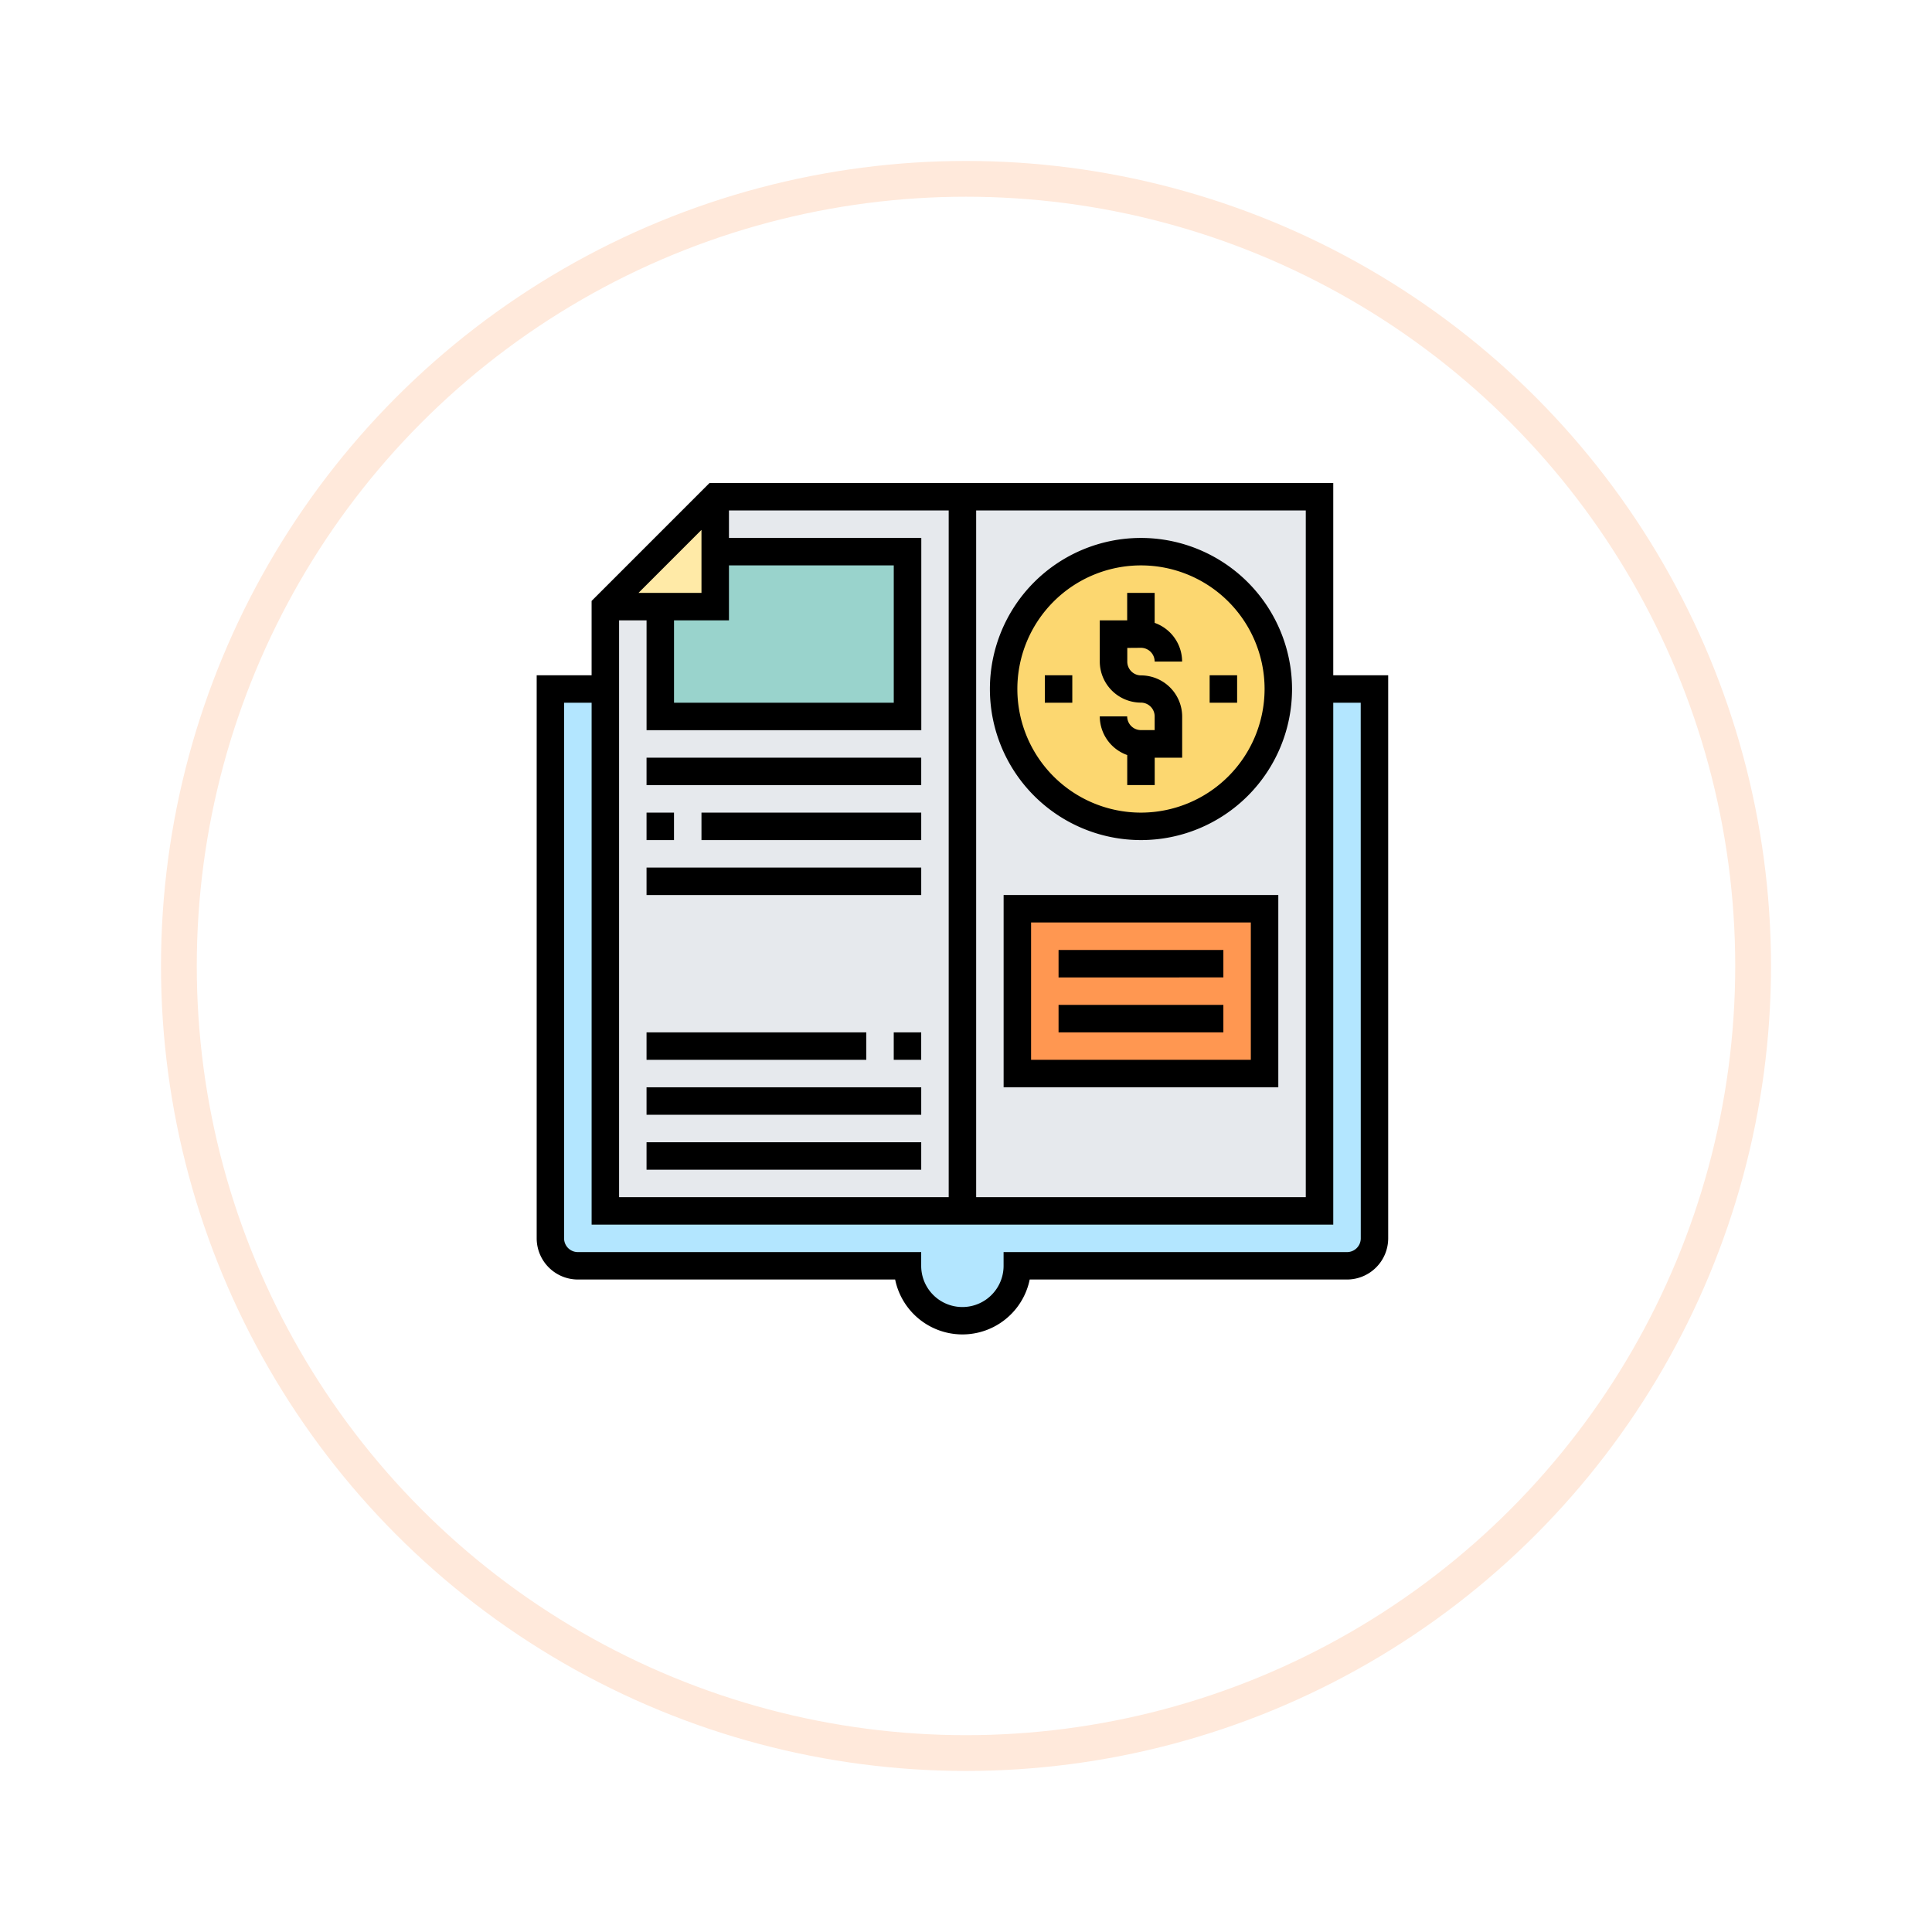 <svg xmlns="http://www.w3.org/2000/svg" xmlns:xlink="http://www.w3.org/1999/xlink" width="108" height="108" viewBox="0 0 108 108">
  <defs>
    <filter id="Elipse_5698" x="0" y="0" width="108" height="108" filterUnits="userSpaceOnUse">
      <feOffset dy="3" input="SourceAlpha"/>
      <feGaussianBlur stdDeviation="3" result="blur"/>
      <feFlood flood-opacity="0.161"/>
      <feComposite operator="in" in2="blur"/>
      <feComposite in="SourceGraphic"/>
    </filter>
  </defs>
  <g id="Grupo_1101055" data-name="Grupo 1101055" transform="translate(-591 -4180)">
    <g id="Grupo_1101015" data-name="Grupo 1101015">
      <g id="Grupo_1008773" data-name="Grupo 1008773" transform="translate(-420 2256.107)">
        <g transform="matrix(1, 0, 0, 1, 1011, 1923.89)" filter="url(#Elipse_5698)">
          <g id="Elipse_5698-2" data-name="Elipse 5698" transform="translate(9 6)" fill="#fff" stroke="#ffe9db" stroke-width="2">
            <circle cx="45" cy="45" r="45" stroke="none"/>
            <circle cx="45" cy="45" r="44" fill="none"/>
          </g>
        </g>
      </g>
      <g id="Grupo_1101010" data-name="Grupo 1101010" transform="translate(621 4207)">
        <path id="Trazado_875583" data-name="Trazado 875583" d="M54.065,120v30.71a1.54,1.54,0,0,1-1.535,1.535H34.1a3.071,3.071,0,1,1-6.142,0H9.536A1.54,1.54,0,0,1,8,150.71V120h3.071v29.174H50.994V120Zm0,0" transform="translate(-7.232 -108.484)" fill="#b3e6ff"/>
        <path id="Trazado_875584" data-name="Trazado 875584" d="M40,14.142V47.923H79.923V8H46.142v6.142Zm0,0" transform="translate(-36.161 -7.232)" fill="#e6e9ed"/>
        <path id="Trazado_875585" data-name="Trazado 875585" d="M280,248h13.819v9.213H280Zm0,0" transform="translate(-253.129 -224.2)" fill="#ff9751"/>
        <path id="Trazado_875586" data-name="Trazado 875586" d="M46.142,11.071v3.071H40L46.142,8Zm0,0" transform="translate(-36.161 -7.232)" fill="#ffeaa7"/>
        <path id="Trazado_875587" data-name="Trazado 875587" d="M85.819,40v9.213H72V43.071h3.071V40Zm0,0" transform="translate(-65.09 -36.161)" fill="#99d3cc"/>
        <path id="Trazado_875588" data-name="Trazado 875588" d="M287.355,47.677A7.677,7.677,0,1,1,279.677,40,7.677,7.677,0,0,1,287.355,47.677Zm0,0" transform="translate(-245.897 -36.161)" fill="#fcd770"/>
        <path id="Trazado_875589" data-name="Trazado 875589" d="M44.529,10.748V0H9.662L3.07,6.592v4.157H0V42.226a2.306,2.306,0,0,0,2.3,2.3H20.038a3.839,3.839,0,0,0,7.522,0H45.3a2.306,2.306,0,0,0,2.3-2.3V10.748ZM4.606,7.677H6.142v6.142H21.5V3.071H10.748V1.535H23.032V39.923H4.606Zm3.071,0h3.071V4.606h9.213v7.677H7.677ZM9.212,6.142H5.692L9.212,2.621ZM24.567,1.535H42.993V39.923H24.567Zm21.5,40.69a.769.769,0,0,1-.768.768H26.1v.768a2.3,2.3,0,1,1-4.606,0v-.768H2.3a.769.769,0,0,1-.768-.768V12.284H3.071V41.458H44.529V12.284h1.535Zm0,0" transform="translate(0.001)"/>
        <path id="Trazado_875590" data-name="Trazado 875590" d="M330.3,67.071a.769.769,0,0,1,.768.768h1.535a2.3,2.3,0,0,0-1.535-2.162V64h-1.536v1.535H328v2.3a2.306,2.306,0,0,0,2.3,2.3.769.769,0,0,1,.768.768v.768H330.3a.769.769,0,0,1-.768-.768H328a2.3,2.3,0,0,0,1.535,2.162v1.677h1.536V73.213h1.535v-2.3a2.306,2.306,0,0,0-2.3-2.3.769.769,0,0,1-.768-.768v-.768Zm0,0" transform="translate(-296.522 -57.858)"/>
        <path id="Trazado_875591" data-name="Trazado 875591" d="M392,112h1.536v1.535H392Zm0,0" transform="translate(-354.38 -101.252)"/>
        <path id="Trazado_875592" data-name="Trazado 875592" d="M296,112h1.535v1.535H296Zm0,0" transform="translate(-267.593 -101.252)"/>
        <path id="Trazado_875593" data-name="Trazado 875593" d="M272.445,32a8.445,8.445,0,1,0,8.445,8.445A8.455,8.455,0,0,0,272.445,32Zm0,15.355a6.91,6.91,0,1,1,6.91-6.91A6.918,6.918,0,0,1,272.445,47.355Zm0,0" transform="translate(-238.664 -28.929)"/>
        <path id="Trazado_875594" data-name="Trazado 875594" d="M272,250.748h15.355V240H272Zm1.535-9.213h12.284v7.677H273.535Zm0,0" transform="translate(-245.897 -216.968)"/>
        <path id="Trazado_875595" data-name="Trazado 875595" d="M304,272h9.213v1.535H304Zm0,0" transform="translate(-274.826 -245.897)"/>
        <path id="Trazado_875596" data-name="Trazado 875596" d="M304,304h9.213v1.535H304Zm0,0" transform="translate(-274.826 -274.826)"/>
        <path id="Trazado_875597" data-name="Trazado 875597" d="M64,160H79.355v1.535H64Zm0,0" transform="translate(-57.858 -144.645)"/>
        <path id="Trazado_875598" data-name="Trazado 875598" d="M64,192h1.535v1.536H64Zm0,0" transform="translate(-57.858 -173.574)"/>
        <path id="Trazado_875599" data-name="Trazado 875599" d="M96,192h12.284v1.536H96Zm0,0" transform="translate(-86.787 -173.574)"/>
        <path id="Trazado_875600" data-name="Trazado 875600" d="M64,224H79.355v1.536H64Zm0,0" transform="translate(-57.858 -202.503)"/>
        <path id="Trazado_875601" data-name="Trazado 875601" d="M64,320H76.284v1.535H64Zm0,0" transform="translate(-57.858 -289.29)"/>
        <path id="Trazado_875602" data-name="Trazado 875602" d="M208,320h1.535v1.535H208Zm0,0" transform="translate(-188.039 -289.29)"/>
        <path id="Trazado_875603" data-name="Trazado 875603" d="M64,352H79.355v1.535H64Zm0,0" transform="translate(-57.858 -318.219)"/>
        <path id="Trazado_875604" data-name="Trazado 875604" d="M64,384H79.355v1.535H64Zm0,0" transform="translate(-57.858 -347.148)"/>
      </g>
    </g>
  </g>
</svg>
